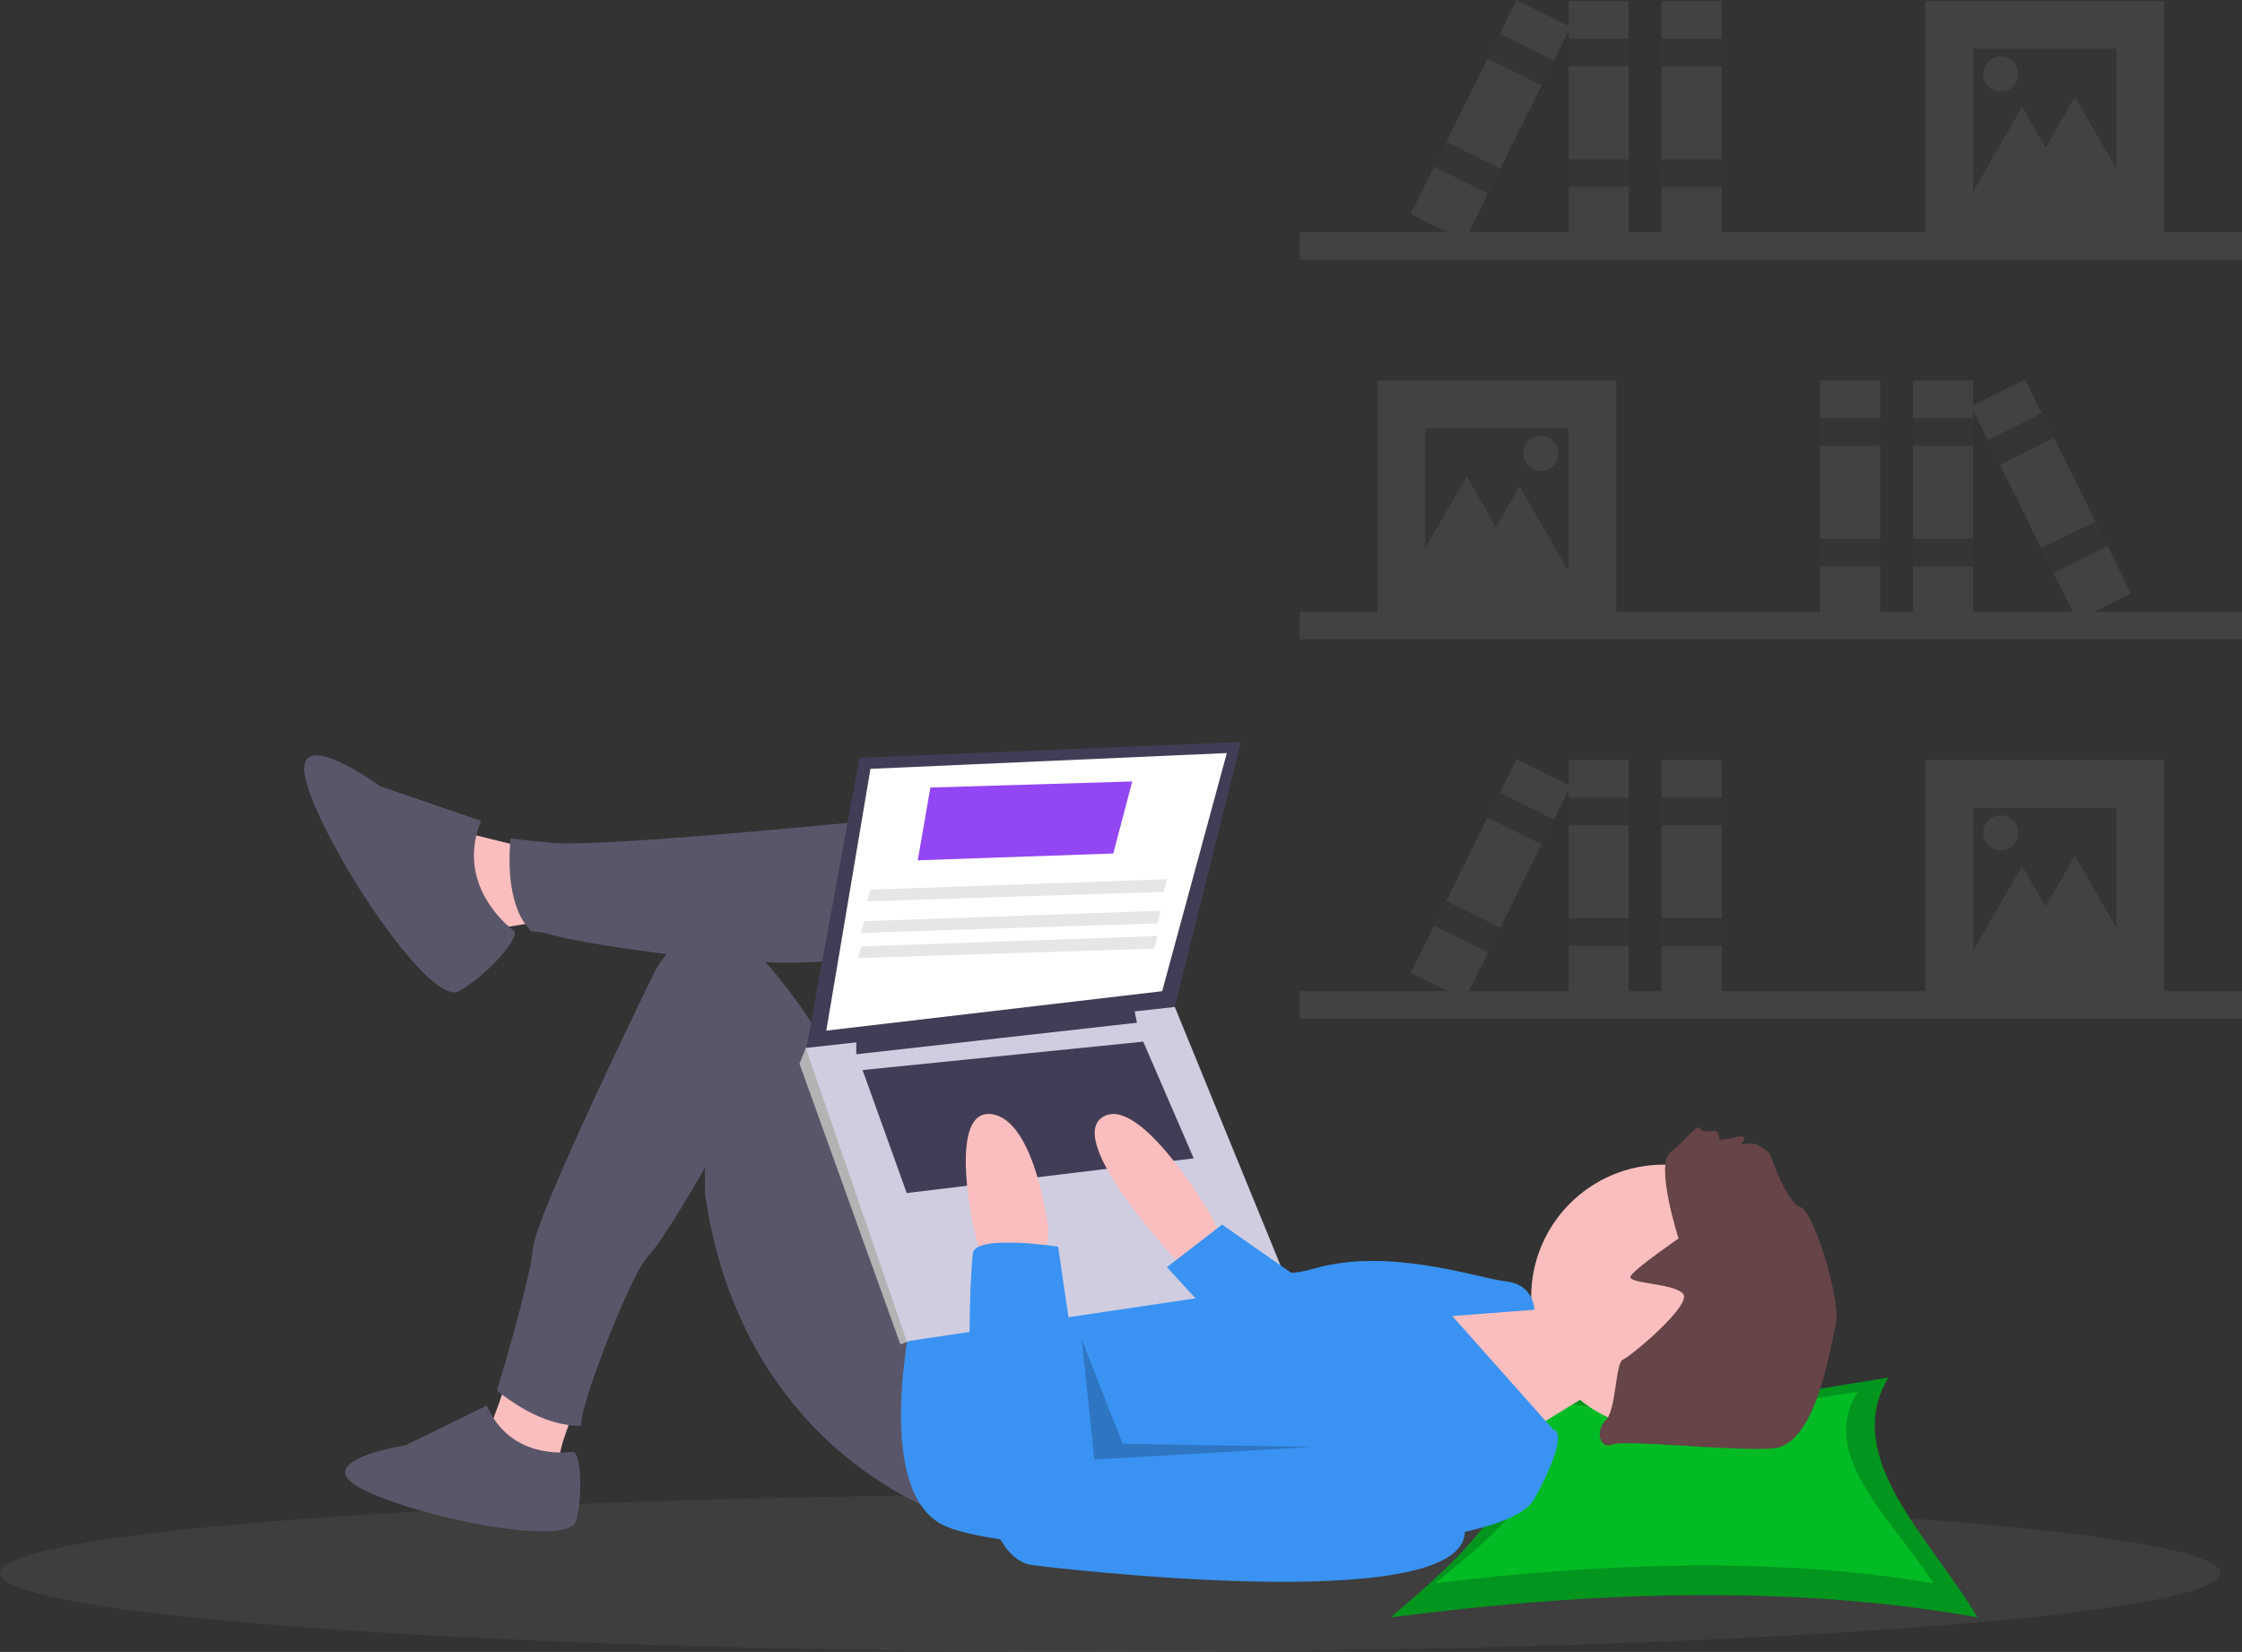 <?xml version="1.0" encoding="UTF-8" standalone="no"?>
<svg
   xmlns:dc="http://purl.org/dc/elements/1.1/"
   xmlns:cc="http://creativecommons.org/ns#"
   xmlns:rdf="http://www.w3.org/1999/02/22-rdf-syntax-ns#"
   xmlns:svg="http://www.w3.org/2000/svg"
   xmlns="http://www.w3.org/2000/svg"
   xmlns:sodipodi="http://sodipodi.sourceforge.net/DTD/sodipodi-0.dtd"
   xmlns:inkscape="http://www.inkscape.org/namespaces/inkscape"
   id="b3df86d2-2022-47c6-a781-bb5144daf06b"
   data-name="Layer 1"
   width="802.027"
   height="590.916"
   viewBox="0 0 802.027 590.916"
   version="1.1"
   sodipodi:docname="undraw_researching_22gp.svg"
   inkscape:version="1.0.1 (1.0.1+r74)">
  <rect x="0" y="0" width="802.027" height="590.916" fill="#333333" stroke="none"/>
  <defs
     id="defs153" />
  <sodipodi:namedview
     pagecolor="#ffffff"
     bordercolor="#666666"
     borderopacity="1"
     objecttolerance="10"
     gridtolerance="10"
     guidetolerance="10"
     inkscape:pageopacity="0"
     inkscape:pageshadow="2"
     inkscape:window-width="3398"
     inkscape:window-height="1398"
     id="namedview151"
     showgrid="false"
     inkscape:zoom="1.5484361"
     inkscape:cx="221.18148"
     inkscape:cy="471.39217"
     inkscape:window-x="42"
     inkscape:window-y="42"
     inkscape:window-maximized="1"
     inkscape:current-layer="layer2"
     inkscape:document-rotation="0"
     inkscape:snap-page="true"
     inkscape:object-paths="true" />
  <title
     id="title2">researching</title>
  <g
     inkscape:groupmode="layer"
     id="layer2"
     inkscape:label="bg dark"
     style="display:none">
    <rect
       style="fill:#27262b;fill-opacity:1;stroke:none;stroke-width:0.4;stroke-linejoin:round"
       id="rect982"
       width="802.027"
       height="590.916"
       x="0"
       y="0" />
  </g>
  <g
     inkscape:groupmode="layer"
     id="layer1"
     inkscape:label="Layer 1">
    <g
       id="g1090-7"
       transform="matrix(-1,0,0,1,1266.932,135.748)">
      <rect
         x="663.892"
         y="237.602"
         width="337.121"
         height="9.889"
         transform="rotate(180,732.959,165.276)"
         fill="#e6e6e6"
         id="rect34-5"
         style="fill:#808080;fill-opacity:0.2" />
      <rect
         x="-774.158"
         y="-83.06"
         width="85.404"
         height="82.707"
         transform="scale(-1)"
         fill="#e6e6e6"
         id="rect36-3"
         style="fill:#808080;fill-opacity:0.2" />
      <path
         id="rect38-5"
         d="M 705.836,17.434 V 68.592 L 712.5,57.049 l 10.865,-18.818 8.402,14.551 10.477,-18.146 10.865,18.818 3.969,6.873 V 17.434 Z m 9.889,2.697 a 6.293,6.293 0 0 1 6.293,6.293 6.293,6.293 0 0 1 -6.293,6.293 6.293,6.293 0 0 1 -6.293,-6.293 6.293,6.293 0 0 1 6.293,-6.293 z"
         style="fill:#000000;fill-opacity:0.2" />
      <rect
         x="-582.673"
         y="-83.06"
         width="21.576"
         height="82.707"
         transform="scale(-1)"
         fill="#e6e6e6"
         id="rect40-6"
         style="fill:#808080;fill-opacity:0.2" />
      <rect
         x="-582.673"
         y="-23.727"
         width="21.576"
         height="9.889"
         transform="scale(-1)"
         fill="#ccc"
         id="rect42-2"
         style="fill:#000000;fill-opacity:0.2" />
      <rect
         x="-582.673"
         y="-66.878"
         width="21.576"
         height="9.889"
         transform="scale(-1)"
         fill="#ccc"
         id="rect44-9"
         style="fill:#000000;fill-opacity:0.2" />
      <rect
         x="-615.936"
         y="-83.06"
         width="21.576"
         height="82.707"
         transform="scale(-1)"
         fill="#e6e6e6"
         id="rect46-1"
         style="fill:#808080;fill-opacity:0.2" />
      <rect
         x="-615.936"
         y="-23.727"
         width="21.576"
         height="9.889"
         transform="scale(-1)"
         fill="#ccc"
         id="rect48-2"
         style="fill:#000000;fill-opacity:0.2" />
      <rect
         x="-615.936"
         y="-66.878"
         width="21.576"
         height="9.889"
         transform="scale(-1)"
         fill="#ccc"
         id="rect50-7"
         style="fill:#000000;fill-opacity:0.2" />
      <path
         id="rect52-0"
         style="fill:#808080;fill-opacity:0.2"
         d="m 542.508,0 -37.893,76.537 13.174,6.523 h 7.67 L 561.098,11.08 V 9.203 Z" />
      <rect
         x="-507.76"
         y="217.332"
         width="21.576"
         height="9.889"
         transform="rotate(-153.66)"
         fill="#ccc"
         id="rect54-9"
         style="fill:#000000;fill-opacity:0.2" />
      <rect
         x="-507.76"
         y="174.18"
         width="21.576"
         height="9.889"
         transform="rotate(-153.66)"
         fill="#ccc"
         id="rect56-3"
         style="fill:#000000;fill-opacity:0.2" />
    </g>
    <g
       id="g1090">
      <rect
         x="663.892"
         y="237.602"
         width="337.121"
         height="9.889"
         transform="rotate(180,732.959,165.276)"
         fill="#e6e6e6"
         id="rect34"
         style="fill:#808080;fill-opacity:0.2" />
      <rect
         x="-774.158"
         y="-83.06"
         width="85.404"
         height="82.707"
         transform="scale(-1)"
         fill="#e6e6e6"
         id="rect36"
         style="fill:#808080;fill-opacity:0.2" />
      <path
         id="rect38"
         d="M 705.836,17.434 V 68.592 L 712.5,57.049 l 10.865,-18.818 8.402,14.551 10.477,-18.146 10.865,18.818 3.969,6.873 V 17.434 Z m 9.889,2.697 a 6.293,6.293 0 0 1 6.293,6.293 6.293,6.293 0 0 1 -6.293,6.293 6.293,6.293 0 0 1 -6.293,-6.293 6.293,6.293 0 0 1 6.293,-6.293 z"
         style="fill:#000000;fill-opacity:0.2" />
      <rect
         x="-582.673"
         y="-83.06"
         width="21.576"
         height="82.707"
         transform="scale(-1)"
         fill="#e6e6e6"
         id="rect40"
         style="fill:#808080;fill-opacity:0.2" />
      <rect
         x="-582.673"
         y="-23.727"
         width="21.576"
         height="9.889"
         transform="scale(-1)"
         fill="#ccc"
         id="rect42"
         style="fill:#000000;fill-opacity:0.2" />
      <rect
         x="-582.673"
         y="-66.878"
         width="21.576"
         height="9.889"
         transform="scale(-1)"
         fill="#ccc"
         id="rect44"
         style="fill:#000000;fill-opacity:0.2" />
      <rect
         x="-615.936"
         y="-83.06"
         width="21.576"
         height="82.707"
         transform="scale(-1)"
         fill="#e6e6e6"
         id="rect46"
         style="fill:#808080;fill-opacity:0.2" />
      <rect
         x="-615.936"
         y="-23.727"
         width="21.576"
         height="9.889"
         transform="scale(-1)"
         fill="#ccc"
         id="rect48"
         style="fill:#000000;fill-opacity:0.2" />
      <rect
         x="-615.936"
         y="-66.878"
         width="21.576"
         height="9.889"
         transform="scale(-1)"
         fill="#ccc"
         id="rect50"
         style="fill:#000000;fill-opacity:0.2" />
      <path
         id="rect52"
         style="fill:#808080;fill-opacity:0.2"
         d="m 542.508,0 -37.893,76.537 13.174,6.523 h 7.67 L 561.098,11.08 V 9.203 Z" />
      <rect
         x="-507.76"
         y="217.332"
         width="21.576"
         height="9.889"
         transform="rotate(-153.66)"
         fill="#ccc"
         id="rect54"
         style="fill:#000000;fill-opacity:0.2" />
      <rect
         x="-507.76"
         y="174.18"
         width="21.576"
         height="9.889"
         transform="rotate(-153.66)"
         fill="#ccc"
         id="rect56"
         style="fill:#000000;fill-opacity:0.2" />
    </g>
    <g
       id="g1090-6"
       transform="translate(0,271.495)">
      <rect
         x="663.892"
         y="237.602"
         width="337.121"
         height="9.889"
         transform="rotate(180,732.959,165.276)"
         fill="#e6e6e6"
         id="rect34-0"
         style="fill:#808080;fill-opacity:0.2" />
      <rect
         x="-774.158"
         y="-83.06"
         width="85.404"
         height="82.707"
         transform="scale(-1)"
         fill="#e6e6e6"
         id="rect36-6"
         style="fill:#808080;fill-opacity:0.2" />
      <path
         id="rect38-2"
         d="M 705.836,17.434 V 68.592 L 712.5,57.049 l 10.865,-18.818 8.402,14.551 10.477,-18.146 10.865,18.818 3.969,6.873 V 17.434 Z m 9.889,2.697 a 6.293,6.293 0 0 1 6.293,6.293 6.293,6.293 0 0 1 -6.293,6.293 6.293,6.293 0 0 1 -6.293,-6.293 6.293,6.293 0 0 1 6.293,-6.293 z"
         style="fill:#000000;fill-opacity:0.2" />
      <rect
         x="-582.673"
         y="-83.06"
         width="21.576"
         height="82.707"
         transform="scale(-1)"
         fill="#e6e6e6"
         id="rect40-61"
         style="fill:#808080;fill-opacity:0.2" />
      <rect
         x="-582.673"
         y="-23.727"
         width="21.576"
         height="9.889"
         transform="scale(-1)"
         fill="#ccc"
         id="rect42-8"
         style="fill:#000000;fill-opacity:0.2" />
      <rect
         x="-582.673"
         y="-66.878"
         width="21.576"
         height="9.889"
         transform="scale(-1)"
         fill="#ccc"
         id="rect44-7"
         style="fill:#000000;fill-opacity:0.2" />
      <rect
         x="-615.936"
         y="-83.06"
         width="21.576"
         height="82.707"
         transform="scale(-1)"
         fill="#e6e6e6"
         id="rect46-9"
         style="fill:#808080;fill-opacity:0.2" />
      <rect
         x="-615.936"
         y="-23.727"
         width="21.576"
         height="9.889"
         transform="scale(-1)"
         fill="#ccc"
         id="rect48-20"
         style="fill:#000000;fill-opacity:0.2" />
      <rect
         x="-615.936"
         y="-66.878"
         width="21.576"
         height="9.889"
         transform="scale(-1)"
         fill="#ccc"
         id="rect50-2"
         style="fill:#000000;fill-opacity:0.2" />
      <path
         id="rect52-3"
         style="fill:#808080;fill-opacity:0.2"
         d="m 542.508,0 -37.893,76.537 13.174,6.523 h 7.67 L 561.098,11.08 V 9.203 Z" />
      <rect
         x="-507.76"
         y="217.332"
         width="21.576"
         height="9.889"
         transform="rotate(-153.66)"
         fill="#ccc"
         id="rect54-7"
         style="fill:#000000;fill-opacity:0.2" />
      <rect
         x="-507.76"
         y="174.18"
         width="21.576"
         height="9.889"
         transform="rotate(-153.66)"
         fill="#ccc"
         id="rect56-5"
         style="fill:#000000;fill-opacity:0.2" />
    </g>
    <ellipse
       cx="397.129"
       cy="562.711"
       rx="397.129"
       ry="28.205"
       fill="#e6e6e6"
       id="ellipse94"
       style="fill:#808080;fill-opacity:0.15" />
    <path
       d="m 707.387,578.506 c -64.755,-11.525 -135.567,-9.609 -209.847,0 33.855,-28.581 63.075,-57.163 29.219,-85.744 66.039,13.624 75.289,12.245 148.752,0 -17.039,28.581 14.836,57.163 31.875,85.744 z"
       fill="#03bc25"
       id="path96-5" />
    <path
       d="m 707.387,578.506 c -64.755,-11.525 -135.567,-9.609 -209.847,0 33.855,-28.581 63.075,-57.163 29.219,-85.744 66.039,13.624 75.289,12.245 148.752,0 -17.039,28.581 14.836,57.163 31.875,85.744 z"
       opacity="0.2"
       id="path98-3" />
    <path
       d="m 691.592,566.312 c -55.007,-9.2 -115.159,-7.67 -178.257,0 28.759,-22.814 53.58,-45.628 24.821,-68.442 56.098,10.875 63.955,9.774 126.359,0 -14.474,22.814 12.603,45.628 27.077,68.442 z"
       fill="#03bc25"
       id="path100-5" />
    <polygon
       points="537.591 466.249 557.899 469.634 568.053 498.967 538.72 517.019 504.873 466.249 536.463 466.249 537.591 466.249"
       fill="#a0616a"
       id="polygon104"
       style="fill:#fbbebe;fill-opacity:1" />
    <circle
       cx="595.13"
       cy="463.993"
       r="47.385"
       fill="#a0616a"
       id="circle106"
       style="fill:#fbbebe;fill-opacity:1" />
    <path
       style="fill:#fbbebe;fill-opacity:1;stroke:none;stroke-width:2.268;stroke-linecap:round;stroke-linejoin:round"
       d="m 165.697,297.67 22.9,5.675 5.064,26.264 -20.785,3.34 c -5.195,-10.765 -13.757,-17.098 -7.179,-35.279 z"
       id="path1033"
       sodipodi:nodetypes="ccccc" />
    <path
       d="m 532.372,445.919 c 0,0 -115.025,11.873 -135.385,10.154 -9.534,-0.805 -15.318,-1.658 -15.318,-1.658 -1.061,9.271 -0.654,25.732 7.479,33.309 0,0 3.76,0.042 6.711,1.067 9.106,3.163 100.411,18.051 116.205,4.513 15.795,-13.539 20.308,-47.385 20.308,-47.385 z"
       fill="#2f2e41"
       id="path108"
       transform="translate(-198.987,-154.542)"
       style="fill:#5a566a;fill-opacity:1"
       sodipodi:nodetypes="csccssc" />
    <path
       d="M371.038,448.175l-36.103-12.41s-33.846-24.821-25.949,0,44,78.975,54.154,73.334,22.366-19.643,19.644-21.668S362.013,470.739,371.038,448.175Z"
       transform="translate(-198.987,-154.542)"
       fill="#2f2e41"
       id="path112"
       style="fill:#5a566a;fill-opacity:1" />
    <path
       d="m 410.69,640.446 c -1.73,7.359 -9.558,26.079 -10.85,31.685 -1.47,6.382 -2.46,9.367 -2.46,9.367 l -26.342,-5.425 2.008,-8.214 c 0,0 8.812,-20.143 9.941,-32.554 z"
       transform="translate(-198.987,-154.542)"
       fill="#2f2e41"
       id="path1031"
       style="fill:#fbbebe;fill-opacity:1"
       sodipodi:nodetypes="csccccc" />
    <path
       d="m 540.27,697.509 c 0,0 -75.59,-21.436 -89.128,-116.205 v -9.026 c 0,0 -14.956,26.238 -20.308,31.59 -6.205,6.205 -25.071,55.104 -23.943,60.745 -7.982,-0.051 -17.879,-2.898 -30.14,-12.648 0,0 11.774,-38.507 12.903,-50.917 1.128,-12.41 43.436,-98.718 43.436,-98.718 0,0 15.795,-32.718 42.872,0 27.077,32.718 29.333,55.282 29.333,55.282 l 34.974,67.693 z"
       transform="translate(-198.987,-154.542)"
       fill="#2f2e41"
       id="path110"
       style="fill:#5a566a;fill-opacity:1"
       sodipodi:nodetypes="cccsccscsccc" />
    <path
       d="M525.603,623.048s-14.667,63.18,10.154,76.718S734.322,715.561,747.86,690.74s6.769-24.821,6.769-24.821l-36.103-40.616L747.86,623.048s0-9.026-10.154-10.154-41.744-12.41-68.821-4.513-42.872-15.795-42.872-15.795Z"
       fill="#575a89"
       id="path116"
       transform="translate(-198.987,-154.542)"
       style="fill:#3a93f2;fill-opacity:1" />
    <path
       id="polygon118"
       style="fill:#423d56;fill-opacity:1"
       d="m 307.437,271.069 -19.18,104.924 132.001,-15.795 23.692,-94.77 z" />
    <polygon
       points="311.386 275.018 295.591 368.659 415.745 354.557 438.873 269.377 311.386 275.018"
       fill="#fff"
       id="polygon120" />
    <path
       id="polygon122"
       style="fill:#b3b3b3"
       d="m 292.77,377.121 -4.513,-2.257 -2.256,5.641 36.103,100.411 3.395,-1.298 z"
       sodipodi:nodetypes="cccccc" />
    <polygon
       points="288.257 374.864 324.36 479.788 460.873 459.48 420.258 360.198 288.257 374.864"
       fill="#d0cde1"
       id="polygon124" />
    <polygon
       points="332.822,281.71 328.309,307.736 398.258,305.301 405.027,279.531 "
       fill="#03bc25"
       id="polygon142-6"
       style="fill:#9246f4;fill-opacity:1" />
    <polygon
       points="306.309 371.48 306.309 377.121 406.719 365.839 405.591 360.198 306.309 371.48"
       fill="#3f3d56"
       id="polygon126"
       style="fill:#423d56;fill-opacity:1" />
    <polygon
       points="308.565 382.762 324.36 426.762 427.027 414.352 408.976 372.608 308.565 382.762"
       fill="#3f3d56"
       id="polygon128"
       style="fill:#423d56;fill-opacity:1" />
    <path
       d="M636.167,599.355l-3.385-9.026s-25.949-45.128-39.487-36.103,28.205,53.026,28.205,53.026h13.539Z"
       transform="translate(-198.987,-154.542)"
       fill="#a0616a"
       id="path130"
       style="fill:#fbbebe;fill-opacity:1" />
    <path
       d="M550.423,606.124l-3.385-13.539s-9.026-41.744,6.769-39.487,20.308,41.744,20.308,41.744l-1.128,9.026Z"
       transform="translate(-198.987,-154.542)"
       fill="#a0616a"
       id="path132"
       style="fill:#fbbebe;fill-opacity:1" />
    <path
       d="M577.501,600.483s-29.333-4.513-30.462,2.256-6.769,108.308,21.436,111.693,168.103,18.051,153.436-16.923-37.231-30.462-37.231-30.462L588.783,677.202Z"
       transform="translate(-198.987,-154.542)"
       fill="#575a89"
       id="path134"
       style="fill:#3a93f2;fill-opacity:1" />
    <polygon
       points="467.078 458.916 437.181 438.044 417.437 453.275 442.258 480.352 467.078 458.916"
       fill="#575a89"
       id="polygon136"
       style="fill:#3a93f2;fill-opacity:1" />
    <polygon
       points="386.976 479.224 391.488 522.096 469.335 517.583 401.642 516.455 386.976 479.224"
       opacity="0.2"
       id="polygon138" />
    <polygon
       points="310.258 322.403 416.309 319.018 417.437 314.505 311.386 318.239 310.258 322.403"
       fill="#e6e6e6"
       id="polygon144" />
    <polygon
       points="308.001 333.685 414.053 330.3 415.181 325.787 309.129 329.521 308.001 333.685"
       fill="#e6e6e6"
       id="polygon146" />
    <polygon
       points="306.873 342.71 412.924 339.326 414.053 334.813 308.001 338.546 306.873 342.71"
       fill="#e6e6e6"
       id="polygon148" />
    <path
       d="m 600.473,443.009 c 0,0 -8.566,-26.47 -2.878,-30.908 5.689,-4.439 9.715,-10.343 10.458,-8.506 0.743,1.838 5.709,0.899 5.709,0.899 0,0 1.662,1.466 1.115,2.756 -0.547,1.291 7.175,-0.763 7.175,-0.763 0,0 3.128,-0.196 1.662,1.466 -1.466,1.662 -0.547,1.29 2.581,1.095 3.128,-0.196 6.824,3.655 6.824,3.655 0,0 6.141,17.829 10.931,19.099 4.79,1.27 14.667,33.625 12.674,41.914 -1.993,8.289 -7.013,43.461 -22.654,44.44 -15.641,0.98 -52.649,-3.297 -57.243,-1.44 -4.594,1.858 -6.276,-4.945 -2.425,-8.641 3.851,-3.695 3.418,-20.626 6.175,-21.741 2.756,-1.115 25.14,-19.788 21.444,-23.639 -3.695,-3.851 -20.626,-3.418 -18.613,-6.371 2.013,-2.952 17.066,-13.316 17.066,-13.316 z"
       fill="#664447"
       stroke-width="1.147"
       id="path292" />
    <path
       d="m 174.169,502.778 -29.144,14.233 c 0,0 -35.244,5.422 -15.589,15.589 19.655,10.166 73.876,21.011 76.587,11.522 2.711,-9.489 1.635,-25.236 -1.216,-24.818 -2.851,0.418 -22.506,2.452 -30.639,-16.526 z"
       fill="#2f2e41"
       id="path114"
       style="fill:#5a566a;fill-opacity:1" />
  </g>
</svg>
